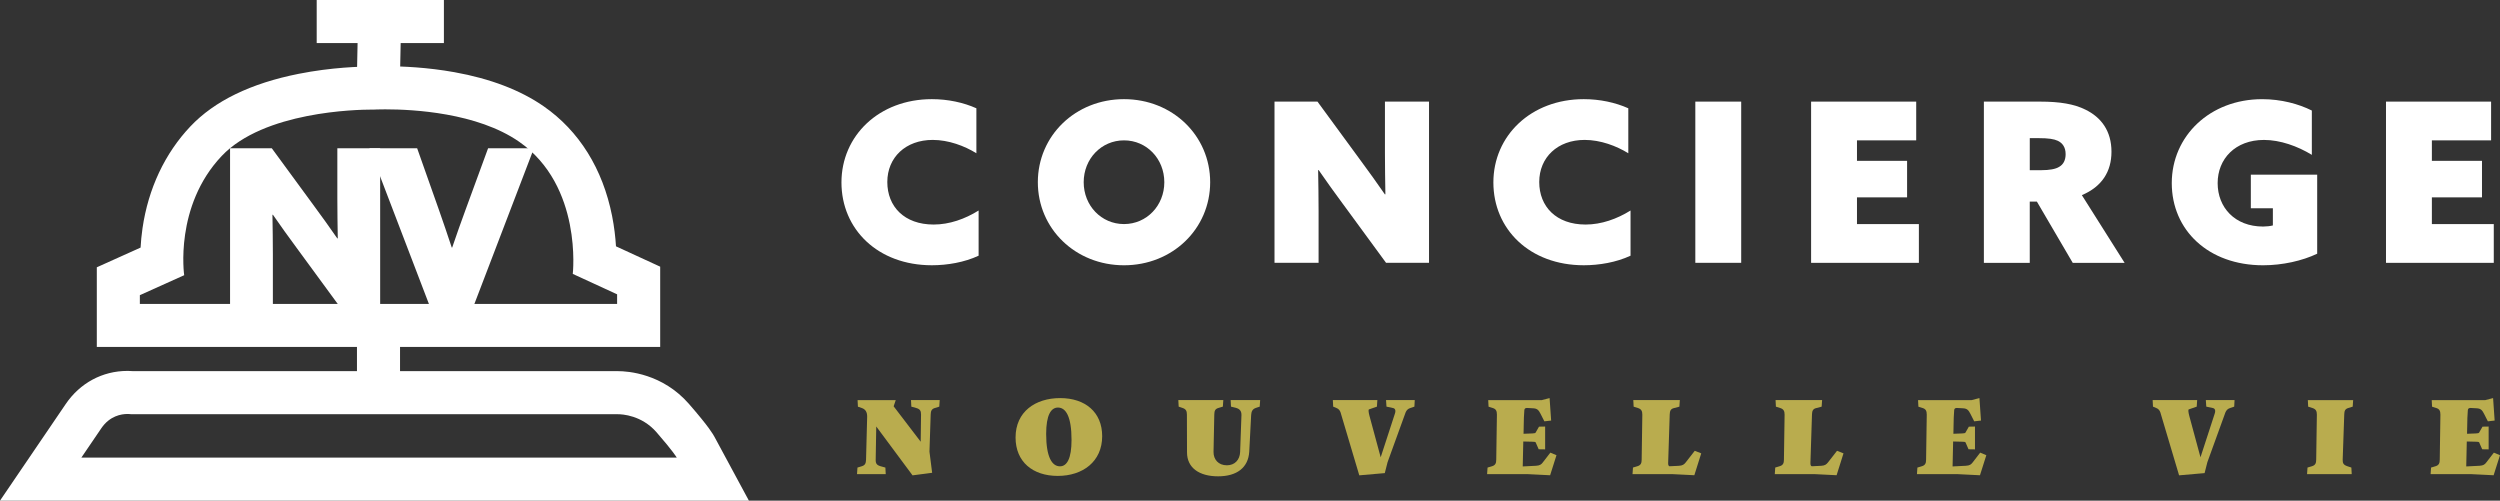 <?xml version="1.0" encoding="UTF-8"?>
<svg id="Layer_1" data-name="Layer 1" xmlns="http://www.w3.org/2000/svg" viewBox="0 0 1168.39 233.98">
  <rect x="0" y="0" width="1168.39" height="233.98" fill="#333333" stroke="none"/>
  <defs>
    <style>
      .cls-1 {
        fill: #b9ac4e;
      }

      .cls-2 {
        fill: #ffffff;
      }
    </style>
  </defs>
  <g>
    <g>
      <path class="cls-2" d="m180.39,51.11c12.44,0,42.6,1.51,62.21,15.12,29.78,20.67,25.09,61.78,25.09,61.78l20.72,9.54v4.48H65.36v-4.08l20.72-9.33s-4.69-32.23,17.52-55.71c19.72-20.83,63.17-21.69,70.16-21.69.62,0,.96,0,.96,0,0,0,2.11-.12,5.66-.12m0-20.13v20.13-20.13c-2.86,0-4.96.07-6.04.12-.17,0-.36,0-.58,0-5.11,0-18.68.33-34.22,3.42-22.31,4.43-39.32,12.69-50.55,24.56-11.95,12.62-19.69,29.08-22.39,47.58-.47,3.24-.75,6.28-.9,9.06l-8.6,3.87-11.86,5.34v37.21h263.3v-37.5l-11.71-5.39-8.95-4.12c-.26-4.2-.8-9.03-1.82-14.19-4.37-22.05-15.43-39.78-31.98-51.26-10.88-7.55-24.91-12.91-41.7-15.93-12.74-2.29-24.42-2.78-31.98-2.78h0Z"/>
      <rect class="cls-2" x="166.83" y="158.35" width="20.13" height="25.46"/>
      <path class="cls-2" d="m59.55,193.47c1.06,0,1.71.12,1.71.12h227.15s.14,0,.39,0c1.97,0,11.08.45,18.04,8.44,8.02,9.21,9.44,11.83,9.44,11.83H38.03l9.33-13.72c3.98-5.85,9.44-6.66,12.18-6.66m0-20.13c-11.63,0-22.14,5.64-28.82,15.47l-9.33,13.72L0,233.98h350l-16.01-29.68c-.61-1.14-2.48-4.6-11.98-15.5-12.4-14.23-28.56-15.34-33.21-15.34-.25,0-.48,0-.68,0H62.39c-.82-.07-1.78-.12-2.84-.12h0Z"/>
      <g>
        <line class="cls-2" x1="176.89" y1="34.97" x2="177.4" y2="10.06"/>
        <rect class="cls-2" x="164.69" y="12.45" width="24.91" height="20.13" transform="translate(151.01 199.16) rotate(-88.83)"/>
      </g>
      <rect class="cls-2" x="148.01" width="59.45" height="20.13"/>
    </g>
    <g>
      <path class="cls-2" d="m138.75,116c-4.04-5.46-7.58-10.41-11.22-15.67l-.2.1c.1,6.17.2,12.43.2,18.6v23.45h-20.01v-73.18h19.51l19.41,26.48c4.04,5.46,7.58,10.41,11.22,15.67l.2-.1c-.1-6.17-.2-12.43-.2-18.6v-23.45h20.01v73.18h-19.51l-19.41-26.48Z"/>
      <path class="cls-2" d="m172.62,69.3h22.34l10.11,28.6c2.12,6.06,4.14,11.93,6.06,17.79h.2c2.02-5.96,4.25-12.23,6.37-17.99l10.41-28.4h21.43l-28,73.18h-20.92l-28-73.18Z"/>
    </g>
  </g>
  <g>
    <g>
      <path class="cls-2" d="m457.36,119.5c-6.66,3.12-14.67,4.47-21.85,4.47-25.29,0-42.25-16.86-42.25-38.71s17.59-38.92,42.25-38.92c7.49,0,14.78,1.56,20.81,4.27v21.02c-5.52-3.43-13.01-6.24-20.4-6.24-12.7,0-21.23,8.22-21.23,19.67s7.91,19.88,21.65,19.88c7.39,0,14.67-2.6,21.02-6.56v21.12Z"/>
      <path class="cls-2" d="m525.31,46.34c22.69,0,40.27,17.07,40.27,38.82s-17.59,38.82-40.27,38.82-40.27-17.07-40.27-38.82,17.59-38.82,40.27-38.82Zm0,58.38c10.61,0,18.84-8.64,18.84-19.56s-8.22-19.56-18.84-19.56-18.84,8.64-18.84,19.56,8.22,19.56,18.84,19.56Z"/>
      <path class="cls-2" d="m627.8,95.57c-4.16-5.62-7.8-10.72-11.55-16.13l-.21.1c.1,6.35.21,12.8.21,19.15v24.14h-20.6V47.49h20.08l19.98,27.26c4.16,5.62,7.8,10.72,11.55,16.13l.21-.1c-.1-6.35-.21-12.8-.21-19.15v-24.14h20.6v75.34h-20.08l-19.98-27.27Z"/>
      <path class="cls-2" d="m762.04,119.5c-6.66,3.12-14.67,4.47-21.85,4.47-25.29,0-42.25-16.86-42.25-38.71s17.59-38.92,42.25-38.92c7.49,0,14.78,1.56,20.81,4.27v21.02c-5.52-3.43-13.01-6.24-20.4-6.24-12.7,0-21.23,8.22-21.23,19.67s7.91,19.88,21.65,19.88c7.39,0,14.67-2.6,21.02-6.56v21.12Z"/>
      <path class="cls-2" d="m792.32,47.49h21.44v75.34h-21.44V47.49Z"/>
      <path class="cls-2" d="m846.43,47.49h49.12v18.11h-27.68v9.57h23.42v17.07h-23.42v12.49h28.93v18.11h-50.37V47.49Z"/>
      <path class="cls-2" d="m927.18,47.49h26.33c9.16,0,15.92,1.14,21.13,3.75,7.28,3.54,12.17,9.89,12.17,19.67,0,9.26-4.47,16.34-13.84,20.29l19.98,31.64h-24.25l-16.75-28.62h-3.33v28.62h-21.44V47.49Zm26.75,32.05c3.95,0,6.76-.52,8.43-1.56,1.98-1.14,3.02-3.12,3.02-5.93,0-3.23-1.46-5.2-3.64-6.24-1.77-.83-4.27-1.25-9.16-1.25h-3.95v14.99h5.31Z"/>
      <path class="cls-2" d="m1082.95,118.57c-6.97,3.33-16.23,5.41-25.29,5.41-25.6,0-42.67-16.44-42.67-38.4s17.79-39.23,42.25-39.23c8.85,0,16.96,2.19,23.21,5.31v20.71c-6.66-4.06-14.78-6.97-22.37-6.97-13.42,0-21.65,8.85-21.65,20.19s8.01,20.29,21.23,20.29c1.56,0,3.43-.21,4.58-.52v-8.01h-10.3v-15.71h31.01v36.94Z"/>
      <path class="cls-2" d="m1115.11,47.49h49.12v18.11h-27.68v9.57h23.42v17.07h-23.42v12.49h28.93v18.11h-50.37V47.49Z"/>
    </g>
    <g>
      <path class="cls-1" d="m418.64,186.98l-.99,2.91,12.64,16.55.16-12.7c0-1.77-.47-2.55-2.29-3.07l-2.24-.62-.16-3.07h13.42l-.21,3.07-2.03.62c-1.56.47-1.93,1.41-1.98,3.07l-.57,17.33,1.25,9.89-9.16,1.2-16.96-22.84-.26,15.51c-.05,1.77.47,2.55,2.29,3.07l2.24.62.16,3.07h-13.42l.21-3.07,2.03-.62c1.56-.47,1.92-1.41,1.98-3.07l.52-20.03c.05-2.24-.83-3.54-2.5-4.11l-1.82-.62-.16-3.07h17.85Z"/>
      <path class="cls-1" d="m495.49,186.05c11.66,0,19.62,6.56,19.62,17.79,0,11.92-9.11,18.58-20.76,18.58s-19.72-6.56-19.72-17.95c0-12.07,9.26-18.42,20.86-18.42Zm-1.04,4.42c-3.28,0-5.52,3.54-5.52,12.33,0,10.98,2.81,15.14,6.45,15.14,3.23,0,5.41-3.54,5.41-12.33,0-10.93-2.65-15.14-6.35-15.14Z"/>
      <path class="cls-1" d="m588.94,186.98l-.21,3.07-1.61.52c-1.82.57-2.29,1.77-2.39,3.43l-.88,17.01c-.42,7.54-5.78,11.6-14.57,11.6s-14.52-3.96-14.52-11.19l-.05-17.64c0-1.72-.47-2.6-2.03-3.12l-1.82-.62-.16-3.07h21.02l-.21,3.07-2.08.62c-1.56.47-1.87,1.35-1.92,3.02l-.36,17.48c-.05,3.59,2.29,6.3,6.24,6.3,3.69,0,6.04-2.55,6.19-6.19l.62-17.22c.05-1.82-.68-2.97-2.76-3.49l-2.13-.52-.16-3.07h13.79Z"/>
      <path class="cls-1" d="m626.66,193.12c-.42-1.25-.88-1.98-2.08-2.45l-1.51-.62-.16-3.07h20.81l-.21,3.07-3.75,1.3c-.31.31-.1,1.61.26,2.96l5.25,19.41,6.66-20.45c.16-.42.21-.83.21-1.2,0-.62-.31-1.2-.99-1.35l-3.17-.68-.21-3.07h13.42l-.16,3.07-1.98.68c-1.04.31-1.72,1.04-2.13,2.03l-8.43,23.26-1.3,5.1-11.92,1.04-8.64-29.03Z"/>
      <path class="cls-1" d="m720.62,186.98l3.59-.94.73,10.51-3.17.36-1.77-3.49c-.83-1.61-1.46-2.5-3.43-2.6l-2.91-.16c-.83,0-1.2.36-1.25,1.04l-.21,3.54-.16,7.49,4.06-.16c.78-.05,1.41-.1,1.56-.36l1.61-2.81,2.86-.05v10.67l-3.02-.05-1.41-3.23c-.1-.26-.99-.31-1.77-.31l-4.01-.1-.26,11.66,6.19-.31c1.82-.1,2.5-.62,3.23-1.61l3.49-4.53,2.86,1.2-2.97,9.37-10.46-.52h-18.99l.21-3.07,2.08-.62c1.56-.47,1.98-1.41,1.98-3.07l.31-21.02c0-1.72-.42-2.65-1.92-3.12l-1.98-.62-.16-3.07h25.08Z"/>
      <path class="cls-1" d="m791.85,222.1l-10.41-.52h-18.47l.21-3.07,2.08-.62c1.56-.47,1.98-1.41,1.98-3.07l.31-21.02c0-1.72-.47-2.6-2.08-3.12l-1.98-.62-.16-3.07h21.75l-.21,3.07-2.6.68c-1.46.36-1.87,1.3-1.92,2.97l-.73,22.69c-.05.88.26,1.56.73,1.51l4.27-.21c1.77-.1,2.45-.62,3.23-1.61l4.21-5.41,3.02,1.2-3.23,10.25Z"/>
      <path class="cls-1" d="m858.34,222.1l-10.41-.52h-18.47l.21-3.07,2.08-.62c1.56-.47,1.98-1.41,1.98-3.07l.31-21.02c0-1.72-.47-2.6-2.08-3.12l-1.98-.62-.16-3.07h21.75l-.21,3.07-2.6.68c-1.46.36-1.87,1.3-1.92,2.97l-.73,22.69c-.05.88.26,1.56.73,1.51l4.27-.21c1.77-.1,2.45-.62,3.23-1.61l4.21-5.41,3.02,1.2-3.23,10.25Z"/>
      <path class="cls-1" d="m921.51,186.98l3.59-.94.73,10.51-3.17.36-1.77-3.49c-.83-1.61-1.46-2.5-3.43-2.6l-2.91-.16c-.83,0-1.2.36-1.25,1.04l-.21,3.54-.16,7.49,4.06-.16c.78-.05,1.41-.1,1.56-.36l1.61-2.81,2.86-.05v10.67l-3.02-.05-1.41-3.23c-.1-.26-.99-.31-1.77-.31l-4.01-.1-.26,11.66,6.19-.31c1.82-.1,2.5-.62,3.23-1.61l3.49-4.53,2.86,1.2-2.97,9.37-10.46-.52h-18.99l.21-3.07,2.08-.62c1.56-.47,1.98-1.41,1.98-3.07l.31-21.02c0-1.72-.42-2.65-1.92-3.12l-1.98-.62-.16-3.07h25.08Z"/>
      <path class="cls-1" d="m1009.8,193.12c-.42-1.25-.88-1.98-2.08-2.45l-1.51-.62-.16-3.07h20.81l-.21,3.07-3.75,1.3c-.31.31-.1,1.61.26,2.96l5.25,19.41,6.66-20.45c.16-.42.21-.83.21-1.2,0-.62-.31-1.2-.99-1.35l-3.17-.68-.21-3.07h13.42l-.16,3.07-1.98.68c-1.04.31-1.72,1.04-2.13,2.03l-8.43,23.26-1.3,5.1-11.92,1.04-8.64-29.03Z"/>
      <path class="cls-1" d="m1099.76,186.98l-.21,3.07-2.03.62c-1.56.47-1.87,1.35-1.92,3.02l-.73,21.13c-.05,1.66.36,2.45,2.19,3.07l1.87.62.16,3.07h-20.87l.21-3.07,2.08-.62c1.56-.47,1.98-1.41,1.98-3.07l.31-21.02c0-1.72-.47-2.6-2.08-3.12l-1.98-.62-.16-3.07h21.18Z"/>
      <path class="cls-1" d="m1161.57,186.98l3.59-.94.73,10.51-3.17.36-1.77-3.49c-.83-1.61-1.46-2.5-3.43-2.6l-2.91-.16c-.83,0-1.2.36-1.25,1.04l-.21,3.54-.16,7.49,4.06-.16c.78-.05,1.41-.1,1.56-.36l1.61-2.81,2.86-.05v10.67l-3.02-.05-1.41-3.23c-.1-.26-.99-.31-1.77-.31l-4.01-.1-.26,11.66,6.19-.31c1.82-.1,2.5-.62,3.23-1.61l3.49-4.53,2.86,1.2-2.97,9.37-10.46-.52h-18.99l.21-3.07,2.08-.62c1.56-.47,1.98-1.41,1.98-3.07l.31-21.02c0-1.72-.42-2.65-1.92-3.12l-1.98-.62-.16-3.07h25.08Z"/>
    </g>
  </g>
</svg>